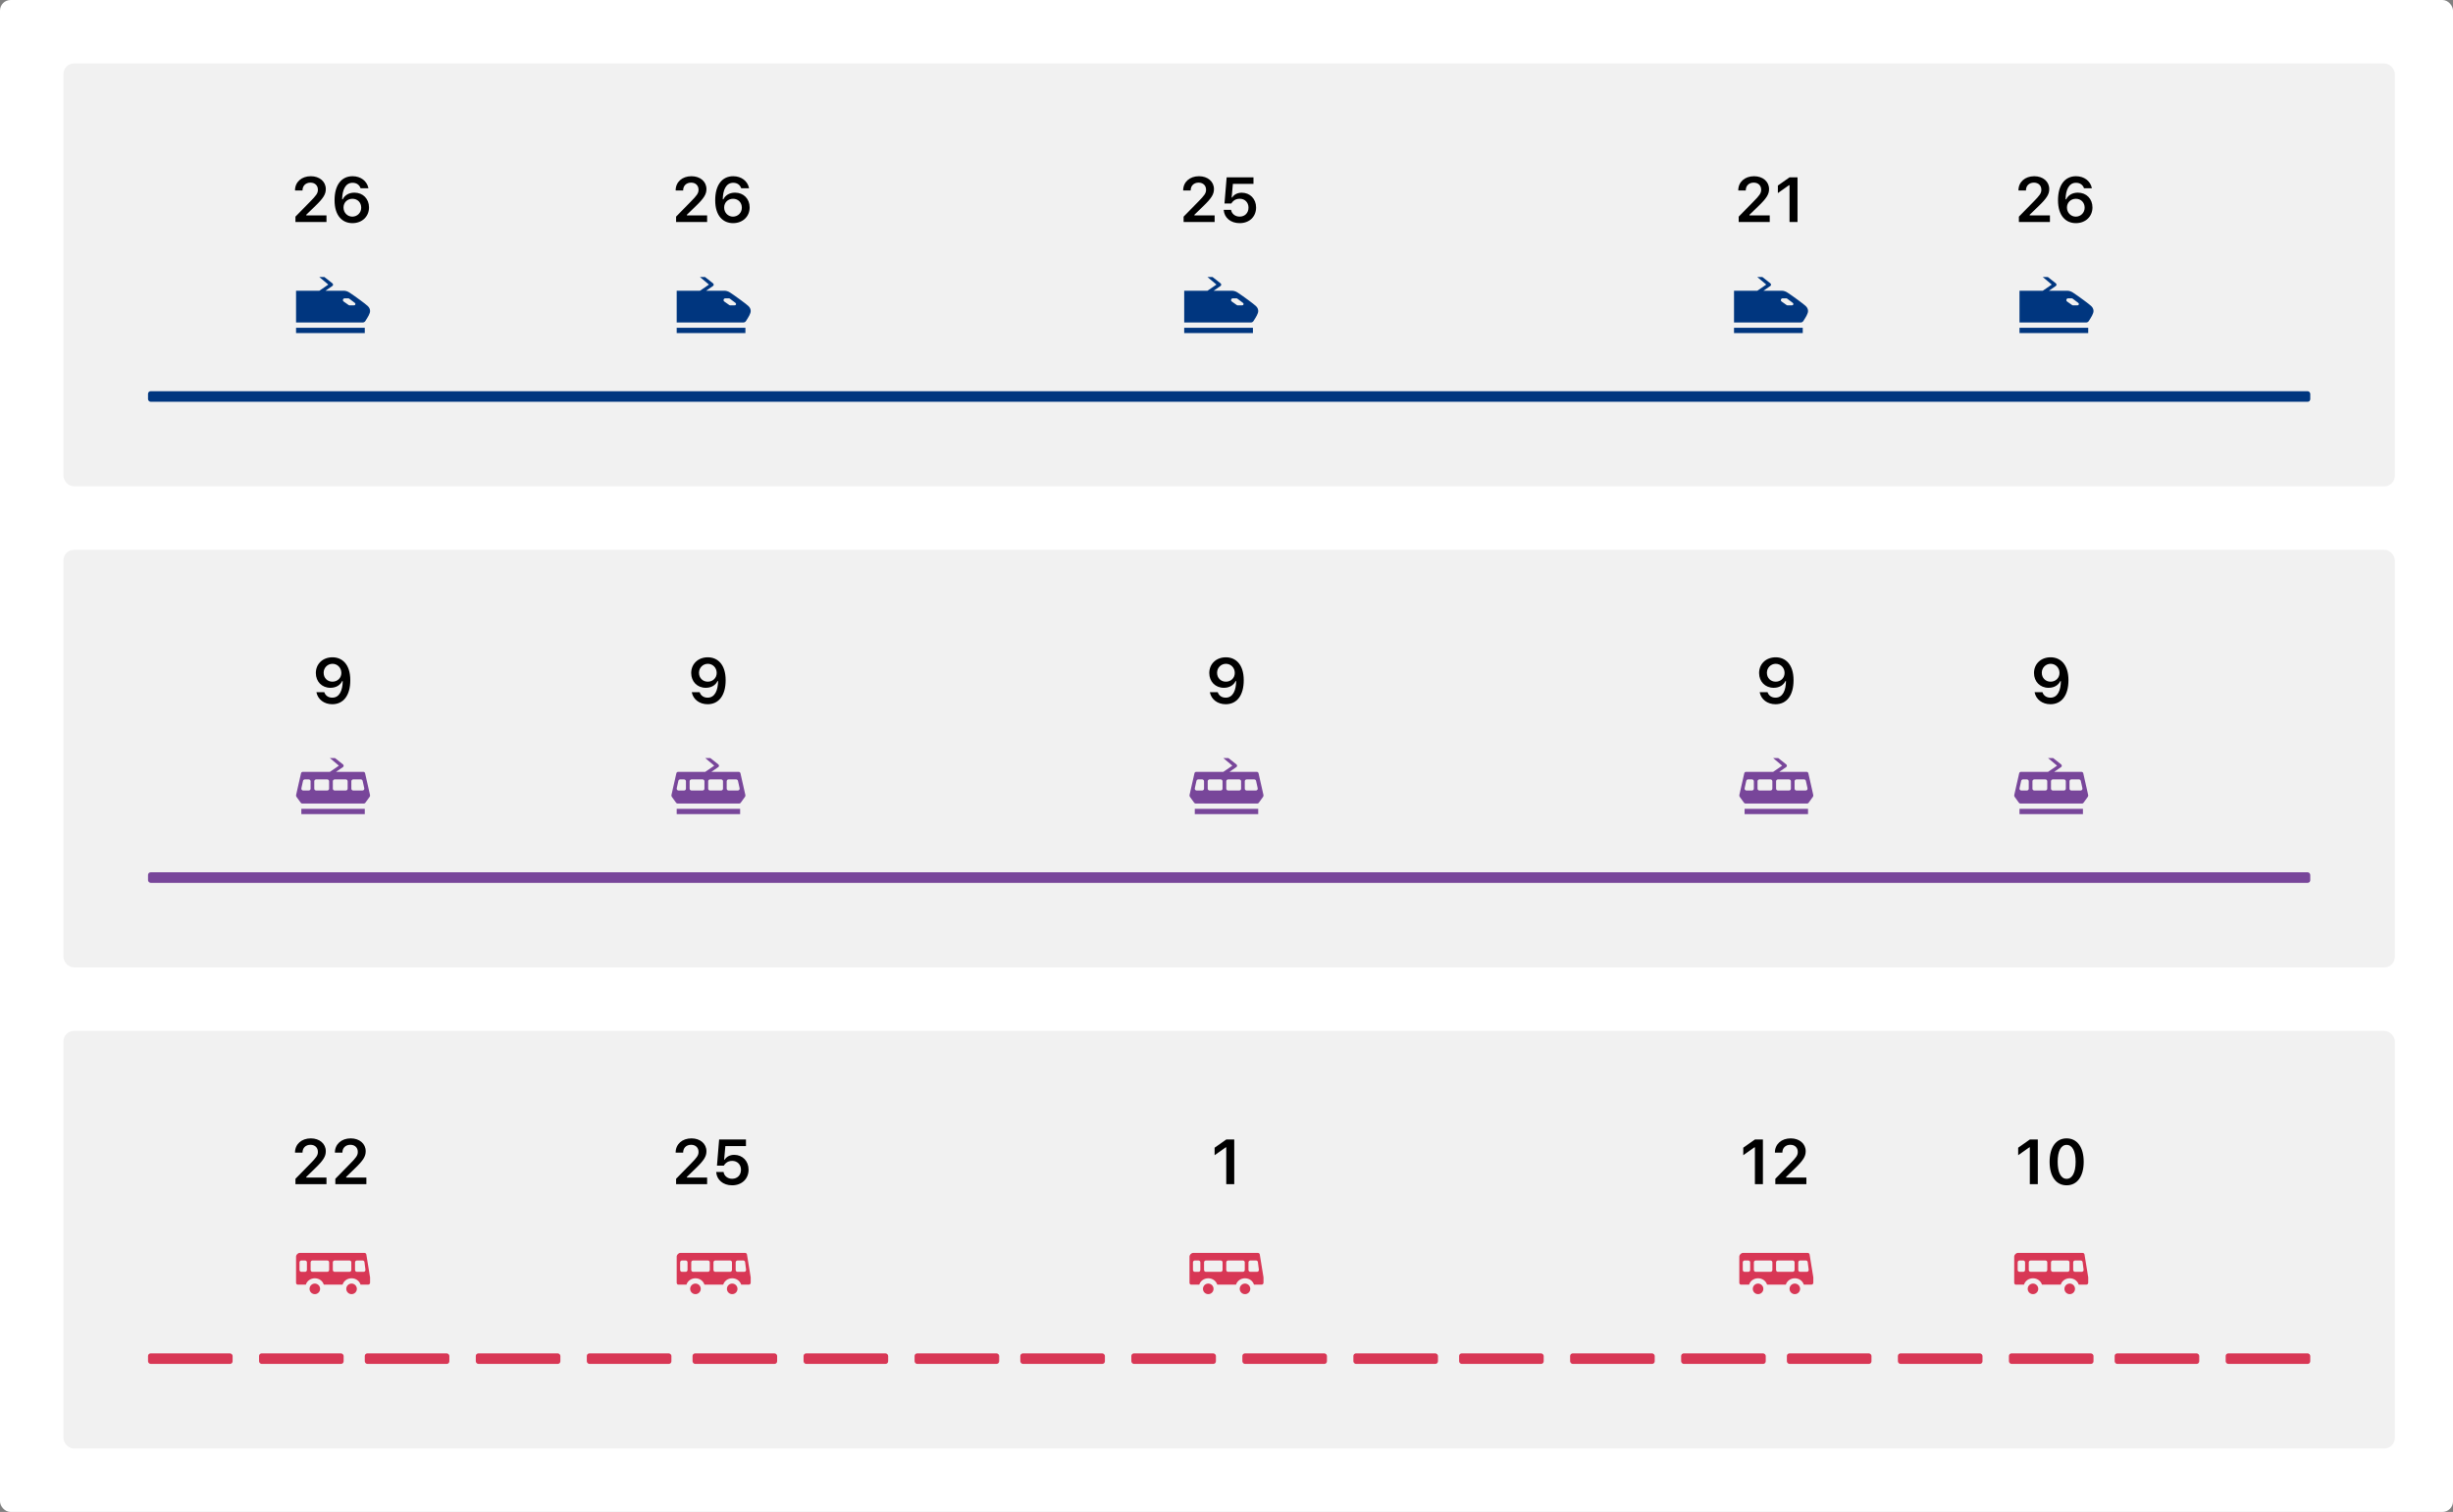 <svg width="464" height="286" viewBox="0 0 464 286" fill="none" xmlns="http://www.w3.org/2000/svg">
<rect x="0" y="0" width="464" height="286" fill="#808080" stroke="none"/>
<rect width="464" height="286" rx="2" fill="white"/>
<rect x="12" y="12" width="441" height="80" rx="2" fill="#F1F1F1"/>
<rect x="12" y="104" width="441" height="79" rx="2" fill="#F1F1F1"/>
<rect x="12" y="195" width="441" height="79" rx="2" fill="#F1F1F1"/>
<path fill-rule="evenodd" clip-rule="evenodd" d="M66.896 57.764C67.04 57.764 67.168 57.729 67.213 57.593C67.258 57.457 67.211 57.364 67.097 57.278L66.063 56.499C66.004 56.456 65.934 56.432 65.862 56.432H65.196C65.053 56.432 64.926 56.524 64.88 56.659C64.835 56.795 64.881 56.945 64.996 57.031L65.946 57.701C66.034 57.767 66.134 57.766 66.206 57.765C66.215 57.764 66.223 57.764 66.231 57.764H66.896ZM69.659 57.991C69.698 58.031 69.729 58.065 69.75 58.1C69.905 58.306 70 58.557 70 58.834C70 59.327 69.591 59.981 69.1 60.736C68.992 60.901 68.809 61.001 68.611 61.001H56V55H60.402L62.102 53.833L60.4 52.4H61.364L62.858 53.579C62.939 53.638 63 53.729 63 53.854C63 53.977 62.952 54.034 62.851 54.11L61.557 55H65.096C65.336 55 65.736 55.096 66.095 55.332C67.192 56.055 69.216 57.546 69.531 57.86C69.548 57.877 69.563 57.893 69.577 57.908C69.594 57.925 69.609 57.94 69.624 57.955C69.636 57.966 69.648 57.979 69.659 57.991ZM69 63.001H56V62.001H69V63.001Z" fill="#00367F"/>
<path fill-rule="evenodd" clip-rule="evenodd" d="M68.561 149.533C68.666 149.533 68.766 149.485 68.833 149.402C68.9 149.32 68.925 149.211 68.902 149.107L68.593 147.707C68.557 147.546 68.416 147.432 68.251 147.432H68.085H67.159H66.81C66.616 147.432 66.459 147.589 66.459 147.782V149.183C66.459 149.377 66.616 149.533 66.81 149.533H67.159H68.561ZM65.41 149.532C65.603 149.532 65.76 149.376 65.76 149.182V147.782C65.76 147.589 65.603 147.432 65.41 147.432H63.31C63.116 147.432 62.959 147.589 62.959 147.782V149.182C62.959 149.376 63.116 149.532 63.31 149.532H65.41ZM61.899 149.532C62.092 149.532 62.25 149.376 62.25 149.182V147.782C62.25 147.589 62.092 147.432 61.899 147.432H59.799C59.605 147.432 59.449 147.589 59.449 147.782V149.182C59.449 149.376 59.605 149.532 59.799 149.532H61.899ZM58.4 149.533C58.593 149.533 58.75 149.377 58.75 149.182V147.782C58.75 147.589 58.593 147.432 58.4 147.432H58.187H57.659C57.495 147.432 57.352 147.546 57.317 147.707L57.008 149.107C56.985 149.211 57.01 149.32 57.077 149.402C57.143 149.485 57.244 149.533 57.35 149.533H58.034H58.035H58.4ZM68.721 146C68.884 146 69.026 146.113 69.062 146.273L69.991 150.381C70.016 150.503 69.989 150.63 69.917 150.732L69.105 151.855C69.039 151.945 68.934 152 68.821 152H62.577H62.086H61.414H57.179C57.066 152 56.961 151.945 56.895 151.855L56.083 150.732C56.011 150.63 55.984 150.503 56.009 150.381L56.938 146.273C56.974 146.113 57.116 146 57.279 146H62.406L64.105 144.834L62.404 143.4H63.368L64.862 144.579C64.943 144.639 65.004 144.73 65.004 144.855C65.004 144.977 64.955 145.035 64.854 145.11L63.566 146H68.721ZM69 154.001H57V153.001H69V154.001Z" fill="#78469A"/>
<path fill-rule="evenodd" clip-rule="evenodd" d="M56.656 238.79C56.656 238.592 56.814 238.432 57.006 238.432H57.707C57.9 238.432 58.055 238.592 58.055 238.79V240.222C58.055 240.419 57.9 240.58 57.707 240.58H57.006C56.814 240.58 56.656 240.419 56.656 240.222V238.79ZM58.756 238.79C58.756 238.592 58.913 238.432 59.106 238.432H61.906C62.099 238.432 62.257 238.592 62.257 238.79V240.222C62.257 240.419 62.099 240.58 61.906 240.58H59.106C58.913 240.58 58.756 240.419 58.756 240.222V238.79ZM62.956 238.79C62.956 238.592 63.113 238.432 63.306 238.432H66.106C66.299 238.432 66.456 238.592 66.456 238.79V240.222C66.456 240.419 66.299 240.58 66.106 240.58H63.306C63.113 240.58 62.956 240.419 62.956 240.222V238.79ZM67.156 238.79C67.156 238.592 67.314 238.432 67.506 238.432H68.593C68.77 238.432 68.918 238.565 68.939 238.744L69.125 240.175C69.138 240.278 69.107 240.38 69.04 240.458C68.974 240.536 68.878 240.58 68.778 240.58H67.506C67.314 240.58 67.156 240.419 67.156 240.222V238.79ZM69.995 241.595L69.296 237.299C69.266 237.127 69.122 237 68.95 237H56.7C56.349 237 56 237.358 56 237.717V241.571V241.814V242.642C56 242.821 56.128 243 56.3 243H57.847C58.083 242.282 58.753 241.8 59.55 241.8C60.348 241.8 61.017 242.282 61.253 243H64.797C65.032 242.282 65.702 241.8 66.5 241.8C67.297 241.8 67.967 242.282 68.203 243H69.65C69.843 243 70 242.839 70 242.642V241.814V241.654C70 241.634 69.998 241.615 69.995 241.595ZM58.55 243.8C58.55 243.249 58.998 242.8 59.55 242.8C60.102 242.8 60.55 243.249 60.55 243.8C60.55 244.352 60.102 244.8 59.55 244.8C58.998 244.8 58.55 244.352 58.55 243.8ZM66.5 242.8C65.948 242.8 65.5 243.249 65.5 243.8C65.5 244.352 65.948 244.8 66.5 244.8C67.052 244.8 67.5 244.352 67.5 243.8C67.5 243.249 67.052 242.8 66.5 242.8Z" fill="#D83755"/>
<path fill-rule="evenodd" clip-rule="evenodd" d="M138.896 57.764C139.04 57.764 139.168 57.729 139.213 57.593C139.258 57.457 139.211 57.364 139.097 57.278L138.063 56.499C138.004 56.456 137.934 56.432 137.862 56.432H137.196C137.053 56.432 136.926 56.524 136.88 56.659C136.835 56.795 136.881 56.945 136.996 57.031L137.946 57.701C138.034 57.767 138.134 57.766 138.206 57.765C138.215 57.764 138.223 57.764 138.231 57.764H138.896ZM141.659 57.991C141.698 58.031 141.729 58.065 141.75 58.1C141.905 58.306 142 58.557 142 58.834C142 59.327 141.591 59.981 141.1 60.736C140.992 60.901 140.809 61.001 140.611 61.001H128V55H132.402L134.102 53.833L132.4 52.4H133.364L134.858 53.579C134.939 53.638 135 53.729 135 53.854C135 53.977 134.952 54.034 134.851 54.11L133.557 55H137.096C137.336 55 137.736 55.096 138.095 55.332C139.192 56.055 141.216 57.546 141.531 57.86C141.548 57.877 141.563 57.893 141.577 57.908C141.594 57.925 141.609 57.94 141.624 57.955C141.636 57.966 141.648 57.979 141.659 57.991ZM141 63.001H128V62.001H141V63.001Z" fill="#00367F"/>
<path fill-rule="evenodd" clip-rule="evenodd" d="M139.561 149.533C139.666 149.533 139.766 149.485 139.833 149.402C139.9 149.32 139.925 149.211 139.902 149.107L139.593 147.707C139.557 147.546 139.416 147.432 139.251 147.432H139.085H138.159H137.81C137.616 147.432 137.459 147.589 137.459 147.782V149.183C137.459 149.377 137.616 149.533 137.81 149.533H138.159H139.561ZM136.41 149.532C136.603 149.532 136.76 149.376 136.76 149.182V147.782C136.76 147.589 136.603 147.432 136.41 147.432H134.31C134.116 147.432 133.959 147.589 133.959 147.782V149.182C133.959 149.376 134.116 149.532 134.31 149.532H136.41ZM132.899 149.532C133.092 149.532 133.25 149.376 133.25 149.182V147.782C133.25 147.589 133.092 147.432 132.899 147.432H130.799C130.605 147.432 130.449 147.589 130.449 147.782V149.182C130.449 149.376 130.605 149.532 130.799 149.532H132.899ZM129.4 149.533C129.593 149.533 129.75 149.377 129.75 149.182V147.782C129.75 147.589 129.593 147.432 129.4 147.432H129.187H128.659C128.495 147.432 128.352 147.546 128.317 147.707L128.008 149.107C127.985 149.211 128.01 149.32 128.077 149.402C128.143 149.485 128.244 149.533 128.35 149.533H129.034H129.035H129.4ZM139.721 146C139.884 146 140.026 146.113 140.062 146.273L140.991 150.381C141.016 150.503 140.989 150.63 140.917 150.732L140.105 151.855C140.039 151.945 139.934 152 139.821 152H133.577H133.086H132.414H128.179C128.066 152 127.961 151.945 127.895 151.855L127.083 150.732C127.011 150.63 126.984 150.503 127.009 150.381L127.938 146.273C127.974 146.113 128.116 146 128.279 146H133.406L135.105 144.834L133.404 143.4H134.368L135.862 144.579C135.943 144.639 136.004 144.73 136.004 144.855C136.004 144.977 135.955 145.035 135.854 145.11L134.566 146H139.721ZM140 154.001H128V153.001H140V154.001Z" fill="#78469A"/>
<path fill-rule="evenodd" clip-rule="evenodd" d="M128.656 238.79C128.656 238.592 128.814 238.432 129.006 238.432H129.707C129.9 238.432 130.055 238.592 130.055 238.79V240.222C130.055 240.419 129.9 240.58 129.707 240.58H129.006C128.814 240.58 128.656 240.419 128.656 240.222V238.79ZM130.756 238.79C130.756 238.592 130.913 238.432 131.106 238.432H133.906C134.099 238.432 134.257 238.592 134.257 238.79V240.222C134.257 240.419 134.099 240.58 133.906 240.58H131.106C130.913 240.58 130.756 240.419 130.756 240.222V238.79ZM134.956 238.79C134.956 238.592 135.113 238.432 135.306 238.432H138.106C138.299 238.432 138.456 238.592 138.456 238.79V240.222C138.456 240.419 138.299 240.58 138.106 240.58H135.306C135.113 240.58 134.956 240.419 134.956 240.222V238.79ZM139.156 238.79C139.156 238.592 139.314 238.432 139.506 238.432H140.593C140.77 238.432 140.918 238.565 140.939 238.744L141.125 240.175C141.138 240.278 141.107 240.38 141.04 240.458C140.974 240.536 140.878 240.58 140.778 240.58H139.506C139.314 240.58 139.156 240.419 139.156 240.222V238.79ZM141.995 241.595L141.296 237.299C141.266 237.127 141.122 237 140.95 237H128.7C128.349 237 128 237.358 128 237.717V241.571V241.814V242.642C128 242.821 128.128 243 128.3 243H129.847C130.083 242.282 130.753 241.8 131.55 241.8C132.348 241.8 133.017 242.282 133.253 243H136.797C137.032 242.282 137.702 241.8 138.5 241.8C139.297 241.8 139.967 242.282 140.203 243H141.65C141.843 243 142 242.839 142 242.642V241.814V241.654C142 241.634 141.998 241.615 141.995 241.595ZM130.55 243.8C130.55 243.249 130.998 242.8 131.55 242.8C132.102 242.8 132.55 243.249 132.55 243.8C132.55 244.352 132.102 244.8 131.55 244.8C130.998 244.8 130.55 244.352 130.55 243.8ZM138.5 242.8C137.948 242.8 137.5 243.249 137.5 243.8C137.5 244.352 137.948 244.8 138.5 244.8C139.052 244.8 139.5 244.352 139.5 243.8C139.5 243.249 139.052 242.8 138.5 242.8Z" fill="#D83755"/>
<path fill-rule="evenodd" clip-rule="evenodd" d="M234.896 57.764C235.04 57.764 235.168 57.729 235.213 57.593C235.258 57.457 235.211 57.364 235.097 57.278L234.063 56.499C234.004 56.456 233.934 56.432 233.862 56.432H233.196C233.053 56.432 232.926 56.524 232.88 56.659C232.835 56.795 232.881 56.945 232.996 57.031L233.946 57.701C234.034 57.767 234.134 57.766 234.206 57.765C234.215 57.764 234.223 57.764 234.231 57.764H234.896ZM237.659 57.991C237.698 58.031 237.729 58.065 237.75 58.1C237.905 58.306 238 58.557 238 58.834C238 59.327 237.591 59.981 237.1 60.736C236.992 60.901 236.809 61.001 236.611 61.001H224V55H228.402L230.102 53.833L228.4 52.4H229.364L230.858 53.579C230.939 53.638 231 53.729 231 53.854C231 53.977 230.952 54.034 230.851 54.11L229.557 55H233.096C233.336 55 233.736 55.096 234.095 55.332C235.192 56.055 237.216 57.546 237.531 57.86C237.548 57.877 237.563 57.893 237.577 57.908C237.594 57.925 237.609 57.94 237.624 57.955C237.636 57.966 237.648 57.979 237.659 57.991ZM237 63.001H224V62.001H237V63.001Z" fill="#00367F"/>
<path fill-rule="evenodd" clip-rule="evenodd" d="M237.561 149.533C237.666 149.533 237.766 149.485 237.833 149.402C237.9 149.32 237.925 149.211 237.902 149.107L237.593 147.707C237.557 147.546 237.416 147.432 237.251 147.432H237.085H236.159H235.81C235.616 147.432 235.459 147.589 235.459 147.782V149.183C235.459 149.377 235.616 149.533 235.81 149.533H236.159H237.561ZM234.41 149.532C234.603 149.532 234.76 149.376 234.76 149.182V147.782C234.76 147.589 234.603 147.432 234.41 147.432H232.31C232.116 147.432 231.959 147.589 231.959 147.782V149.182C231.959 149.376 232.116 149.532 232.31 149.532H234.41ZM230.899 149.532C231.092 149.532 231.25 149.376 231.25 149.182V147.782C231.25 147.589 231.092 147.432 230.899 147.432H228.799C228.605 147.432 228.449 147.589 228.449 147.782V149.182C228.449 149.376 228.605 149.532 228.799 149.532H230.899ZM227.4 149.533C227.593 149.533 227.75 149.377 227.75 149.182V147.782C227.75 147.589 227.593 147.432 227.4 147.432H227.187H226.659C226.495 147.432 226.352 147.546 226.317 147.707L226.008 149.107C225.985 149.211 226.01 149.32 226.077 149.402C226.143 149.485 226.244 149.533 226.35 149.533H227.034H227.035H227.4ZM237.721 146C237.884 146 238.026 146.113 238.062 146.273L238.991 150.381C239.016 150.503 238.989 150.63 238.917 150.732L238.105 151.855C238.039 151.945 237.934 152 237.821 152H231.577H231.086H230.414H226.179C226.066 152 225.961 151.945 225.895 151.855L225.083 150.732C225.011 150.63 224.984 150.503 225.009 150.381L225.938 146.273C225.974 146.113 226.116 146 226.279 146H231.406L233.105 144.834L231.404 143.4H232.368L233.862 144.579C233.943 144.639 234.004 144.73 234.004 144.855C234.004 144.977 233.955 145.035 233.854 145.11L232.566 146H237.721ZM238 154.001H226V153.001H238V154.001Z" fill="#78469A"/>
<path fill-rule="evenodd" clip-rule="evenodd" d="M225.656 238.79C225.656 238.592 225.814 238.432 226.006 238.432H226.707C226.9 238.432 227.055 238.592 227.055 238.79V240.222C227.055 240.419 226.9 240.58 226.707 240.58H226.006C225.814 240.58 225.656 240.419 225.656 240.222V238.79ZM227.756 238.79C227.756 238.592 227.913 238.432 228.106 238.432H230.906C231.099 238.432 231.257 238.592 231.257 238.79V240.222C231.257 240.419 231.099 240.58 230.906 240.58H228.106C227.913 240.58 227.756 240.419 227.756 240.222V238.79ZM231.956 238.79C231.956 238.592 232.113 238.432 232.306 238.432H235.106C235.299 238.432 235.456 238.592 235.456 238.79V240.222C235.456 240.419 235.299 240.58 235.106 240.58H232.306C232.113 240.58 231.956 240.419 231.956 240.222V238.79ZM236.156 238.79C236.156 238.592 236.314 238.432 236.506 238.432H237.593C237.77 238.432 237.918 238.565 237.939 238.744L238.125 240.175C238.138 240.278 238.107 240.38 238.04 240.458C237.974 240.536 237.878 240.58 237.778 240.58H236.506C236.314 240.58 236.156 240.419 236.156 240.222V238.79ZM238.995 241.595L238.296 237.299C238.266 237.127 238.122 237 237.95 237H225.7C225.349 237 225 237.358 225 237.717V241.571V241.814V242.642C225 242.821 225.128 243 225.3 243H226.847C227.083 242.282 227.753 241.8 228.55 241.8C229.348 241.8 230.017 242.282 230.253 243H233.797C234.032 242.282 234.702 241.8 235.5 241.8C236.297 241.8 236.967 242.282 237.203 243H238.65C238.843 243 239 242.839 239 242.642V241.814V241.654C239 241.634 238.998 241.615 238.995 241.595ZM227.55 243.8C227.55 243.249 227.998 242.8 228.55 242.8C229.102 242.8 229.55 243.249 229.55 243.8C229.55 244.352 229.102 244.8 228.55 244.8C227.998 244.8 227.55 244.352 227.55 243.8ZM235.5 242.8C234.948 242.8 234.5 243.249 234.5 243.8C234.5 244.352 234.948 244.8 235.5 244.8C236.052 244.8 236.5 244.352 236.5 243.8C236.5 243.249 236.052 242.8 235.5 242.8Z" fill="#D83755"/>
<path fill-rule="evenodd" clip-rule="evenodd" d="M338.896 57.764C339.04 57.764 339.168 57.729 339.213 57.593C339.258 57.457 339.211 57.364 339.097 57.278L338.063 56.499C338.004 56.456 337.934 56.432 337.862 56.432H337.196C337.053 56.432 336.926 56.524 336.88 56.659C336.835 56.795 336.881 56.945 336.996 57.031L337.946 57.701C338.034 57.767 338.134 57.766 338.206 57.765C338.215 57.764 338.223 57.764 338.231 57.764H338.896ZM341.659 57.991C341.698 58.031 341.729 58.065 341.75 58.1C341.905 58.306 342 58.557 342 58.834C342 59.327 341.591 59.981 341.1 60.736C340.992 60.901 340.809 61.001 340.611 61.001H328V55H332.402L334.102 53.833L332.4 52.4H333.364L334.858 53.579C334.939 53.638 335 53.729 335 53.854C335 53.977 334.952 54.034 334.851 54.11L333.557 55H337.096C337.336 55 337.736 55.096 338.095 55.332C339.192 56.055 341.216 57.546 341.531 57.86C341.548 57.877 341.563 57.893 341.577 57.908C341.594 57.925 341.609 57.94 341.624 57.955C341.636 57.966 341.648 57.979 341.659 57.991ZM341 63.001H328V62.001H341V63.001Z" fill="#00367F"/>
<path fill-rule="evenodd" clip-rule="evenodd" d="M341.561 149.533C341.666 149.533 341.766 149.485 341.833 149.402C341.9 149.32 341.925 149.211 341.902 149.107L341.593 147.707C341.557 147.546 341.416 147.432 341.251 147.432H341.085H340.159H339.81C339.616 147.432 339.459 147.589 339.459 147.782V149.183C339.459 149.377 339.616 149.533 339.81 149.533H340.159H341.561ZM338.41 149.532C338.603 149.532 338.76 149.376 338.76 149.182V147.782C338.76 147.589 338.603 147.432 338.41 147.432H336.31C336.116 147.432 335.959 147.589 335.959 147.782V149.182C335.959 149.376 336.116 149.532 336.31 149.532H338.41ZM334.899 149.532C335.092 149.532 335.25 149.376 335.25 149.182V147.782C335.25 147.589 335.092 147.432 334.899 147.432H332.799C332.605 147.432 332.449 147.589 332.449 147.782V149.182C332.449 149.376 332.605 149.532 332.799 149.532H334.899ZM331.4 149.533C331.593 149.533 331.75 149.377 331.75 149.182V147.782C331.75 147.589 331.593 147.432 331.4 147.432H331.187H330.659C330.495 147.432 330.352 147.546 330.317 147.707L330.008 149.107C329.985 149.211 330.01 149.32 330.077 149.402C330.143 149.485 330.244 149.533 330.35 149.533H331.034H331.035H331.4ZM341.721 146C341.884 146 342.026 146.113 342.062 146.273L342.991 150.381C343.016 150.503 342.989 150.63 342.917 150.732L342.105 151.855C342.039 151.945 341.934 152 341.821 152H335.577H335.086H334.414H330.179C330.066 152 329.961 151.945 329.895 151.855L329.083 150.732C329.011 150.63 328.984 150.503 329.009 150.381L329.938 146.273C329.974 146.113 330.116 146 330.279 146H335.406L337.105 144.834L335.404 143.4H336.368L337.862 144.579C337.943 144.639 338.004 144.73 338.004 144.855C338.004 144.977 337.955 145.035 337.854 145.11L336.566 146H341.721ZM342 154.001H330V153.001H342V154.001Z" fill="#78469A"/>
<path fill-rule="evenodd" clip-rule="evenodd" d="M329.656 238.79C329.656 238.592 329.814 238.432 330.006 238.432H330.707C330.9 238.432 331.055 238.592 331.055 238.79V240.222C331.055 240.419 330.9 240.58 330.707 240.58H330.006C329.814 240.58 329.656 240.419 329.656 240.222V238.79ZM331.756 238.79C331.756 238.592 331.913 238.432 332.106 238.432H334.906C335.099 238.432 335.257 238.592 335.257 238.79V240.222C335.257 240.419 335.099 240.58 334.906 240.58H332.106C331.913 240.58 331.756 240.419 331.756 240.222V238.79ZM335.956 238.79C335.956 238.592 336.113 238.432 336.306 238.432H339.106C339.299 238.432 339.456 238.592 339.456 238.79V240.222C339.456 240.419 339.299 240.58 339.106 240.58H336.306C336.113 240.58 335.956 240.419 335.956 240.222V238.79ZM340.156 238.79C340.156 238.592 340.314 238.432 340.506 238.432H341.593C341.77 238.432 341.918 238.565 341.939 238.744L342.125 240.175C342.138 240.278 342.107 240.38 342.04 240.458C341.974 240.536 341.878 240.58 341.778 240.58H340.506C340.314 240.58 340.156 240.419 340.156 240.222V238.79ZM342.995 241.595L342.296 237.299C342.266 237.127 342.122 237 341.95 237H329.7C329.349 237 329 237.358 329 237.717V241.571V241.814V242.642C329 242.821 329.128 243 329.3 243H330.847C331.083 242.282 331.753 241.8 332.55 241.8C333.348 241.8 334.017 242.282 334.253 243H337.797C338.032 242.282 338.702 241.8 339.5 241.8C340.297 241.8 340.967 242.282 341.203 243H342.65C342.843 243 343 242.839 343 242.642V241.814V241.654C343 241.634 342.998 241.615 342.995 241.595ZM331.55 243.8C331.55 243.249 331.998 242.8 332.55 242.8C333.102 242.8 333.55 243.249 333.55 243.8C333.55 244.352 333.102 244.8 332.55 244.8C331.998 244.8 331.55 244.352 331.55 243.8ZM339.5 242.8C338.948 242.8 338.5 243.249 338.5 243.8C338.5 244.352 338.948 244.8 339.5 244.8C340.052 244.8 340.5 244.352 340.5 243.8C340.5 243.249 340.052 242.8 339.5 242.8Z" fill="#D83755"/>
<path fill-rule="evenodd" clip-rule="evenodd" d="M392.896 57.764C393.04 57.764 393.168 57.729 393.213 57.593C393.258 57.457 393.211 57.364 393.097 57.278L392.063 56.499C392.004 56.456 391.934 56.432 391.862 56.432H391.196C391.053 56.432 390.926 56.524 390.88 56.659C390.835 56.795 390.881 56.945 390.996 57.031L391.946 57.701C392.034 57.767 392.134 57.766 392.206 57.765C392.215 57.764 392.223 57.764 392.231 57.764H392.896ZM395.659 57.991C395.698 58.031 395.729 58.065 395.75 58.1C395.905 58.306 396 58.557 396 58.834C396 59.327 395.591 59.981 395.1 60.736C394.992 60.901 394.809 61.001 394.611 61.001H382V55H386.402L388.102 53.833L386.4 52.4H387.364L388.858 53.579C388.939 53.638 389 53.729 389 53.854C389 53.977 388.952 54.034 388.851 54.11L387.557 55H391.096C391.336 55 391.736 55.096 392.095 55.332C393.192 56.055 395.216 57.546 395.531 57.86C395.548 57.877 395.563 57.893 395.577 57.908C395.594 57.925 395.609 57.94 395.624 57.955C395.636 57.966 395.648 57.979 395.659 57.991ZM395 63.001H382V62.001H395V63.001Z" fill="#00367F"/>
<path fill-rule="evenodd" clip-rule="evenodd" d="M393.561 149.533C393.666 149.533 393.766 149.485 393.833 149.402C393.9 149.32 393.925 149.211 393.902 149.107L393.593 147.707C393.557 147.546 393.416 147.432 393.251 147.432H393.085H392.159H391.81C391.616 147.432 391.459 147.589 391.459 147.782V149.183C391.459 149.377 391.616 149.533 391.81 149.533H392.159H393.561ZM390.41 149.532C390.603 149.532 390.76 149.376 390.76 149.182V147.782C390.76 147.589 390.603 147.432 390.41 147.432H388.31C388.116 147.432 387.959 147.589 387.959 147.782V149.182C387.959 149.376 388.116 149.532 388.31 149.532H390.41ZM386.899 149.532C387.092 149.532 387.25 149.376 387.25 149.182V147.782C387.25 147.589 387.092 147.432 386.899 147.432H384.799C384.605 147.432 384.449 147.589 384.449 147.782V149.182C384.449 149.376 384.605 149.532 384.799 149.532H386.899ZM383.4 149.533C383.593 149.533 383.75 149.377 383.75 149.182V147.782C383.75 147.589 383.593 147.432 383.4 147.432H383.187H382.659C382.495 147.432 382.352 147.546 382.317 147.707L382.008 149.107C381.985 149.211 382.01 149.32 382.077 149.402C382.143 149.485 382.244 149.533 382.35 149.533H383.034H383.035H383.4ZM393.721 146C393.884 146 394.026 146.113 394.062 146.273L394.991 150.381C395.016 150.503 394.989 150.63 394.917 150.732L394.105 151.855C394.039 151.945 393.934 152 393.821 152H387.577H387.086H386.414H382.179C382.066 152 381.961 151.945 381.895 151.855L381.083 150.732C381.011 150.63 380.984 150.503 381.009 150.381L381.938 146.273C381.974 146.113 382.116 146 382.279 146H387.406L389.105 144.834L387.404 143.4H388.368L389.862 144.579C389.943 144.639 390.004 144.73 390.004 144.855C390.004 144.977 389.955 145.035 389.854 145.11L388.566 146H393.721ZM394 154.001H382V153.001H394V154.001Z" fill="#78469A"/>
<path fill-rule="evenodd" clip-rule="evenodd" d="M381.656 238.79C381.656 238.592 381.814 238.432 382.006 238.432H382.707C382.9 238.432 383.055 238.592 383.055 238.79V240.222C383.055 240.419 382.9 240.58 382.707 240.58H382.006C381.814 240.58 381.656 240.419 381.656 240.222V238.79ZM383.756 238.79C383.756 238.592 383.913 238.432 384.106 238.432H386.906C387.099 238.432 387.257 238.592 387.257 238.79V240.222C387.257 240.419 387.099 240.58 386.906 240.58H384.106C383.913 240.58 383.756 240.419 383.756 240.222V238.79ZM387.956 238.79C387.956 238.592 388.113 238.432 388.306 238.432H391.106C391.299 238.432 391.456 238.592 391.456 238.79V240.222C391.456 240.419 391.299 240.58 391.106 240.58H388.306C388.113 240.58 387.956 240.419 387.956 240.222V238.79ZM392.156 238.79C392.156 238.592 392.314 238.432 392.506 238.432H393.593C393.77 238.432 393.918 238.565 393.939 238.744L394.125 240.175C394.138 240.278 394.107 240.38 394.04 240.458C393.974 240.536 393.878 240.58 393.778 240.58H392.506C392.314 240.58 392.156 240.419 392.156 240.222V238.79ZM394.995 241.595L394.296 237.299C394.266 237.127 394.122 237 393.95 237H381.7C381.349 237 381 237.358 381 237.717V241.571V241.814V242.642C381 242.821 381.128 243 381.3 243H382.847C383.083 242.282 383.753 241.8 384.55 241.8C385.348 241.8 386.017 242.282 386.253 243H389.797C390.032 242.282 390.702 241.8 391.5 241.8C392.297 241.8 392.967 242.282 393.203 243H394.65C394.843 243 395 242.839 395 242.642V241.814V241.654C395 241.634 394.998 241.615 394.995 241.595ZM383.55 243.8C383.55 243.249 383.998 242.8 384.55 242.8C385.102 242.8 385.55 243.249 385.55 243.8C385.55 244.352 385.102 244.8 384.55 244.8C383.998 244.8 383.55 244.352 383.55 243.8ZM391.5 242.8C390.948 242.8 390.5 243.249 390.5 243.8C390.5 244.352 390.948 244.8 391.5 244.8C392.052 244.8 392.5 244.352 392.5 243.8C392.5 243.249 392.052 242.8 391.5 242.8Z" fill="#D83755"/>
<rect x="28" y="74" width="409" height="2" rx="0.5" fill="#00367F"/>
<rect x="28" y="165" width="409" height="2" rx="0.5" fill="#78469A"/>
<path d="M55.885 42H61.756V40.746H57.93V40.623L59.623 38.982C61.164 37.5 61.627 36.738 61.627 35.777V35.76C61.627 34.336 60.443 33.334 58.797 33.334C57.033 33.334 55.803 34.435 55.803 36.012L55.809 36.029L57.215 36.035L57.221 36.012C57.221 35.139 57.824 34.547 58.721 34.547C59.6 34.547 60.133 35.109 60.133 35.889V35.906C60.133 36.557 59.81 36.984 58.662 38.145L55.885 40.98V42ZM66.66 42.211C68.494 42.211 69.801 40.957 69.801 39.24V39.228C69.801 37.623 68.664 36.44 67.041 36.44C65.881 36.44 65.143 37.031 64.832 37.699H64.715C64.744 35.988 65.301 34.576 66.695 34.576C67.439 34.576 67.961 34.963 68.184 35.555L68.207 35.613H69.689L69.678 35.549C69.408 34.254 68.248 33.334 66.695 33.334C64.568 33.334 63.285 35.022 63.285 37.869V37.881C63.285 40.928 64.856 42.211 66.66 42.211ZM64.978 39.258V39.246C64.978 38.291 65.711 37.6 66.666 37.6C67.627 37.6 68.324 38.303 68.324 39.281V39.293C68.324 40.236 67.586 40.98 66.648 40.98C65.711 40.98 64.978 40.225 64.978 39.258Z" fill="black"/>
<path d="M62.885 124.334C61.051 124.334 59.744 125.588 59.744 127.305V127.316C59.744 128.922 60.881 130.105 62.504 130.105C63.664 130.105 64.402 129.514 64.713 128.846H64.83C64.801 130.557 64.244 131.969 62.85 131.969C62.105 131.969 61.584 131.582 61.361 130.99L61.344 130.932H59.855L59.867 130.996C60.137 132.291 61.297 133.211 62.85 133.211C64.977 133.211 66.26 131.523 66.26 128.676V128.664C66.26 125.617 64.689 124.334 62.885 124.334ZM62.879 128.945C61.918 128.945 61.221 128.242 61.221 127.264V127.252C61.221 126.309 61.965 125.564 62.897 125.564C63.834 125.564 64.566 126.32 64.566 127.287V127.299C64.566 128.254 63.834 128.945 62.879 128.945Z" fill="black"/>
<path d="M231.885 124.334C230.051 124.334 228.744 125.588 228.744 127.305V127.316C228.744 128.922 229.881 130.105 231.504 130.105C232.664 130.105 233.402 129.514 233.713 128.846H233.83C233.801 130.557 233.244 131.969 231.85 131.969C231.105 131.969 230.584 131.582 230.361 130.99L230.344 130.932H228.855L228.867 130.996C229.137 132.291 230.297 133.211 231.85 133.211C233.977 133.211 235.26 131.523 235.26 128.676V128.664C235.26 125.617 233.689 124.334 231.885 124.334ZM231.879 128.945C230.918 128.945 230.221 128.242 230.221 127.264V127.252C230.221 126.309 230.965 125.564 231.896 125.564C232.834 125.564 233.566 126.32 233.566 127.287V127.299C233.566 128.254 232.834 128.945 231.879 128.945Z" fill="black"/>
<path d="M387.885 124.334C386.051 124.334 384.744 125.588 384.744 127.305V127.316C384.744 128.922 385.881 130.105 387.504 130.105C388.664 130.105 389.402 129.514 389.713 128.846H389.83C389.801 130.557 389.244 131.969 387.85 131.969C387.105 131.969 386.584 131.582 386.361 130.99L386.344 130.932H384.855L384.867 130.996C385.137 132.291 386.297 133.211 387.85 133.211C389.977 133.211 391.26 131.523 391.26 128.676V128.664C391.26 125.617 389.689 124.334 387.885 124.334ZM387.879 128.945C386.918 128.945 386.221 128.242 386.221 127.264V127.252C386.221 126.309 386.965 125.564 387.896 125.564C388.834 125.564 389.566 126.32 389.566 127.287V127.299C389.566 128.254 388.834 128.945 387.879 128.945Z" fill="black"/>
<path d="M127.885 224H133.756V222.746H129.93V222.623L131.623 220.982C133.164 219.5 133.627 218.738 133.627 217.777V217.76C133.627 216.336 132.443 215.334 130.797 215.334C129.033 215.334 127.803 216.436 127.803 218.012L127.809 218.029L129.215 218.035L129.221 218.012C129.221 217.139 129.824 216.547 130.721 216.547C131.6 216.547 132.133 217.109 132.133 217.889V217.906C132.133 218.557 131.811 218.984 130.662 220.145L127.885 222.98V224ZM138.484 224.211C140.312 224.211 141.596 223.01 141.596 221.252V221.24C141.596 219.623 140.453 218.451 138.877 218.451C138.08 218.451 137.424 218.791 137.072 219.359H136.973L137.207 216.787H141.104V215.545H136.029L135.619 220.496H136.914C137.014 220.309 137.154 220.145 137.307 220.016C137.617 219.734 138.027 219.594 138.502 219.594C139.469 219.594 140.16 220.285 140.16 221.27V221.281C140.16 222.277 139.48 222.975 138.49 222.975C137.623 222.975 136.984 222.424 136.873 221.732L136.867 221.691H135.473L135.479 221.768C135.59 223.156 136.756 224.211 138.484 224.211Z" fill="black"/>
<path d="M55.885 224H61.756V222.746H57.93V222.623L59.623 220.982C61.164 219.5 61.627 218.738 61.627 217.777V217.76C61.627 216.336 60.443 215.334 58.797 215.334C57.033 215.334 55.803 216.436 55.803 218.012L55.809 218.029L57.215 218.035L57.221 218.012C57.221 217.139 57.824 216.547 58.721 216.547C59.6 216.547 60.133 217.109 60.133 217.889V217.906C60.133 218.557 59.81 218.984 58.662 220.145L55.885 222.98V224ZM63.432 224H69.303V222.746H65.477V222.623L67.17 220.982C68.711 219.5 69.174 218.738 69.174 217.777V217.76C69.174 216.336 67.99 215.334 66.344 215.334C64.58 215.334 63.35 216.436 63.35 218.012L63.355 218.029L64.762 218.035L64.768 218.012C64.768 217.139 65.371 216.547 66.268 216.547C67.147 216.547 67.68 217.109 67.68 217.889V217.906C67.68 218.557 67.357 218.984 66.209 220.145L63.432 222.98V224Z" fill="black"/>
<path d="M231.953 224H233.465V215.545H231.959L229.75 217.098V218.521L231.854 217.033H231.953V224Z" fill="black"/>
<path d="M331.953 224H333.465V215.545H331.959L329.75 217.098V218.521L331.854 217.033H331.953V224ZM335.814 224H341.686V222.746H337.859V222.623L339.553 220.982C341.094 219.5 341.557 218.738 341.557 217.777V217.76C341.557 216.336 340.373 215.334 338.727 215.334C336.963 215.334 335.732 216.436 335.732 218.012L335.738 218.029L337.145 218.035L337.15 218.012C337.15 217.139 337.754 216.547 338.65 216.547C339.529 216.547 340.062 217.109 340.062 217.889V217.906C340.062 218.557 339.74 218.984 338.592 220.145L335.814 222.98V224Z" fill="black"/>
<path d="M383.953 224H385.465V215.545H383.959L381.75 217.098V218.521L383.854 217.033H383.953V224ZM390.914 224.211C392.924 224.211 394.143 222.506 394.143 219.775V219.764C394.143 217.033 392.924 215.334 390.914 215.334C388.904 215.334 387.697 217.033 387.697 219.764V219.775C387.697 222.506 388.904 224.211 390.914 224.211ZM390.914 222.986C389.836 222.986 389.221 221.779 389.221 219.775V219.764C389.221 217.76 389.836 216.564 390.914 216.564C391.992 216.564 392.619 217.76 392.619 219.764V219.775C392.619 221.779 391.992 222.986 390.914 222.986Z" fill="black"/>
<path d="M328.885 42H334.756V40.746H330.93V40.623L332.623 38.982C334.164 37.5 334.627 36.738 334.627 35.777V35.76C334.627 34.336 333.443 33.334 331.797 33.334C330.033 33.334 328.803 34.435 328.803 36.012L328.809 36.029L330.215 36.035L330.221 36.012C330.221 35.139 330.824 34.547 331.721 34.547C332.6 34.547 333.133 35.109 333.133 35.889V35.906C333.133 36.557 332.811 36.984 331.662 38.145L328.885 40.98V42ZM338.5 42H340.012V33.545H338.506L336.297 35.098V36.522L338.4 35.033H338.5V42Z" fill="black"/>
<path d="M127.885 42H133.756V40.746H129.93V40.623L131.623 38.982C133.164 37.5 133.627 36.738 133.627 35.777V35.76C133.627 34.336 132.443 33.334 130.797 33.334C129.033 33.334 127.803 34.435 127.803 36.012L127.809 36.029L129.215 36.035L129.221 36.012C129.221 35.139 129.824 34.547 130.721 34.547C131.6 34.547 132.133 35.109 132.133 35.889V35.906C132.133 36.557 131.811 36.984 130.662 38.145L127.885 40.98V42ZM138.66 42.211C140.494 42.211 141.801 40.957 141.801 39.24V39.228C141.801 37.623 140.664 36.44 139.041 36.44C137.881 36.44 137.143 37.031 136.832 37.699H136.715C136.744 35.988 137.301 34.576 138.695 34.576C139.439 34.576 139.961 34.963 140.184 35.555L140.207 35.613H141.689L141.678 35.549C141.408 34.254 140.248 33.334 138.695 33.334C136.568 33.334 135.285 35.022 135.285 37.869V37.881C135.285 40.928 136.855 42.211 138.66 42.211ZM136.979 39.258V39.246C136.979 38.291 137.711 37.6 138.666 37.6C139.627 37.6 140.324 38.303 140.324 39.281V39.293C140.324 40.236 139.586 40.98 138.648 40.98C137.711 40.98 136.979 40.225 136.979 39.258Z" fill="black"/>
<path d="M133.885 124.334C132.051 124.334 130.744 125.588 130.744 127.305V127.316C130.744 128.922 131.881 130.105 133.504 130.105C134.664 130.105 135.402 129.514 135.713 128.846H135.83C135.801 130.557 135.244 131.969 133.85 131.969C133.105 131.969 132.584 131.582 132.361 130.99L132.344 130.932H130.855L130.867 130.996C131.137 132.291 132.297 133.211 133.85 133.211C135.977 133.211 137.26 131.523 137.26 128.676V128.664C137.26 125.617 135.689 124.334 133.885 124.334ZM133.879 128.945C132.918 128.945 132.221 128.242 132.221 127.264V127.252C132.221 126.309 132.965 125.564 133.896 125.564C134.834 125.564 135.566 126.32 135.566 127.287V127.299C135.566 128.254 134.834 128.945 133.879 128.945Z" fill="black"/>
<path d="M335.885 124.334C334.051 124.334 332.744 125.588 332.744 127.305V127.316C332.744 128.922 333.881 130.105 335.504 130.105C336.664 130.105 337.402 129.514 337.713 128.846H337.83C337.801 130.557 337.244 131.969 335.85 131.969C335.105 131.969 334.584 131.582 334.361 130.99L334.344 130.932H332.855L332.867 130.996C333.137 132.291 334.297 133.211 335.85 133.211C337.977 133.211 339.26 131.523 339.26 128.676V128.664C339.26 125.617 337.689 124.334 335.885 124.334ZM335.879 128.945C334.918 128.945 334.221 128.242 334.221 127.264V127.252C334.221 126.309 334.965 125.564 335.896 125.564C336.834 125.564 337.566 126.32 337.566 127.287V127.299C337.566 128.254 336.834 128.945 335.879 128.945Z" fill="black"/>
<path d="M381.885 42H387.756V40.746H383.93V40.623L385.623 38.982C387.164 37.5 387.627 36.738 387.627 35.777V35.76C387.627 34.336 386.443 33.334 384.797 33.334C383.033 33.334 381.803 34.435 381.803 36.012L381.809 36.029L383.215 36.035L383.221 36.012C383.221 35.139 383.824 34.547 384.721 34.547C385.6 34.547 386.133 35.109 386.133 35.889V35.906C386.133 36.557 385.811 36.984 384.662 38.145L381.885 40.98V42ZM392.66 42.211C394.494 42.211 395.801 40.957 395.801 39.24V39.228C395.801 37.623 394.664 36.44 393.041 36.44C391.881 36.44 391.143 37.031 390.832 37.699H390.715C390.744 35.988 391.301 34.576 392.695 34.576C393.439 34.576 393.961 34.963 394.184 35.555L394.207 35.613H395.689L395.678 35.549C395.408 34.254 394.248 33.334 392.695 33.334C390.568 33.334 389.285 35.022 389.285 37.869V37.881C389.285 40.928 390.855 42.211 392.66 42.211ZM390.979 39.258V39.246C390.979 38.291 391.711 37.6 392.666 37.6C393.627 37.6 394.324 38.303 394.324 39.281V39.293C394.324 40.236 393.586 40.98 392.648 40.98C391.711 40.98 390.979 40.225 390.979 39.258Z" fill="black"/>
<path d="M223.885 42H229.756V40.746H225.93V40.623L227.623 38.982C229.164 37.5 229.627 36.738 229.627 35.777V35.76C229.627 34.336 228.443 33.334 226.797 33.334C225.033 33.334 223.803 34.435 223.803 36.012L223.809 36.029L225.215 36.035L225.221 36.012C225.221 35.139 225.824 34.547 226.721 34.547C227.6 34.547 228.133 35.109 228.133 35.889V35.906C228.133 36.557 227.811 36.984 226.662 38.145L223.885 40.98V42ZM234.484 42.211C236.312 42.211 237.596 41.01 237.596 39.252V39.24C237.596 37.623 236.453 36.451 234.877 36.451C234.08 36.451 233.424 36.791 233.072 37.359H232.973L233.207 34.787H237.104V33.545H232.029L231.619 38.496H232.914C233.014 38.309 233.154 38.145 233.307 38.016C233.617 37.734 234.027 37.594 234.502 37.594C235.469 37.594 236.16 38.285 236.16 39.27V39.281C236.16 40.277 235.48 40.975 234.49 40.975C233.623 40.975 232.984 40.424 232.873 39.732L232.867 39.691H231.473L231.479 39.768C231.59 41.156 232.756 42.211 234.484 42.211Z" fill="black"/>
<rect x="28" y="256" width="16" height="2" rx="0.5" fill="#D83755"/>
<rect x="90" y="256" width="16" height="2" rx="0.5" fill="#D83755"/>
<rect x="152" y="256" width="16" height="2" rx="0.5" fill="#D83755"/>
<rect x="214" y="256" width="16" height="2" rx="0.5" fill="#D83755"/>
<rect x="276" y="256" width="16" height="2" rx="0.5" fill="#D83755"/>
<rect x="359" y="256" width="16" height="2" rx="0.5" fill="#D83755"/>
<rect x="49" y="256" width="16" height="2" rx="0.5" fill="#D83755"/>
<rect x="111" y="256" width="16" height="2" rx="0.5" fill="#D83755"/>
<rect x="173" y="256" width="16" height="2" rx="0.5" fill="#D83755"/>
<rect x="235" y="256" width="16" height="2" rx="0.5" fill="#D83755"/>
<rect x="297" y="256" width="16" height="2" rx="0.5" fill="#D83755"/>
<rect x="380" y="256" width="16" height="2" rx="0.5" fill="#D83755"/>
<rect x="69" y="256" width="16" height="2" rx="0.5" fill="#D83755"/>
<rect x="131" y="256" width="16" height="2" rx="0.5" fill="#D83755"/>
<rect x="193" y="256" width="16" height="2" rx="0.5" fill="#D83755"/>
<rect x="256" y="256" width="16" height="2" rx="0.5" fill="#D83755"/>
<rect x="338" y="256" width="16" height="2" rx="0.5" fill="#D83755"/>
<rect x="318" y="256" width="16" height="2" rx="0.5" fill="#D83755"/>
<rect x="400" y="256" width="16" height="2" rx="0.5" fill="#D83755"/>
<rect x="421" y="256" width="16" height="2" rx="0.5" fill="#D83755"/>
</svg>
